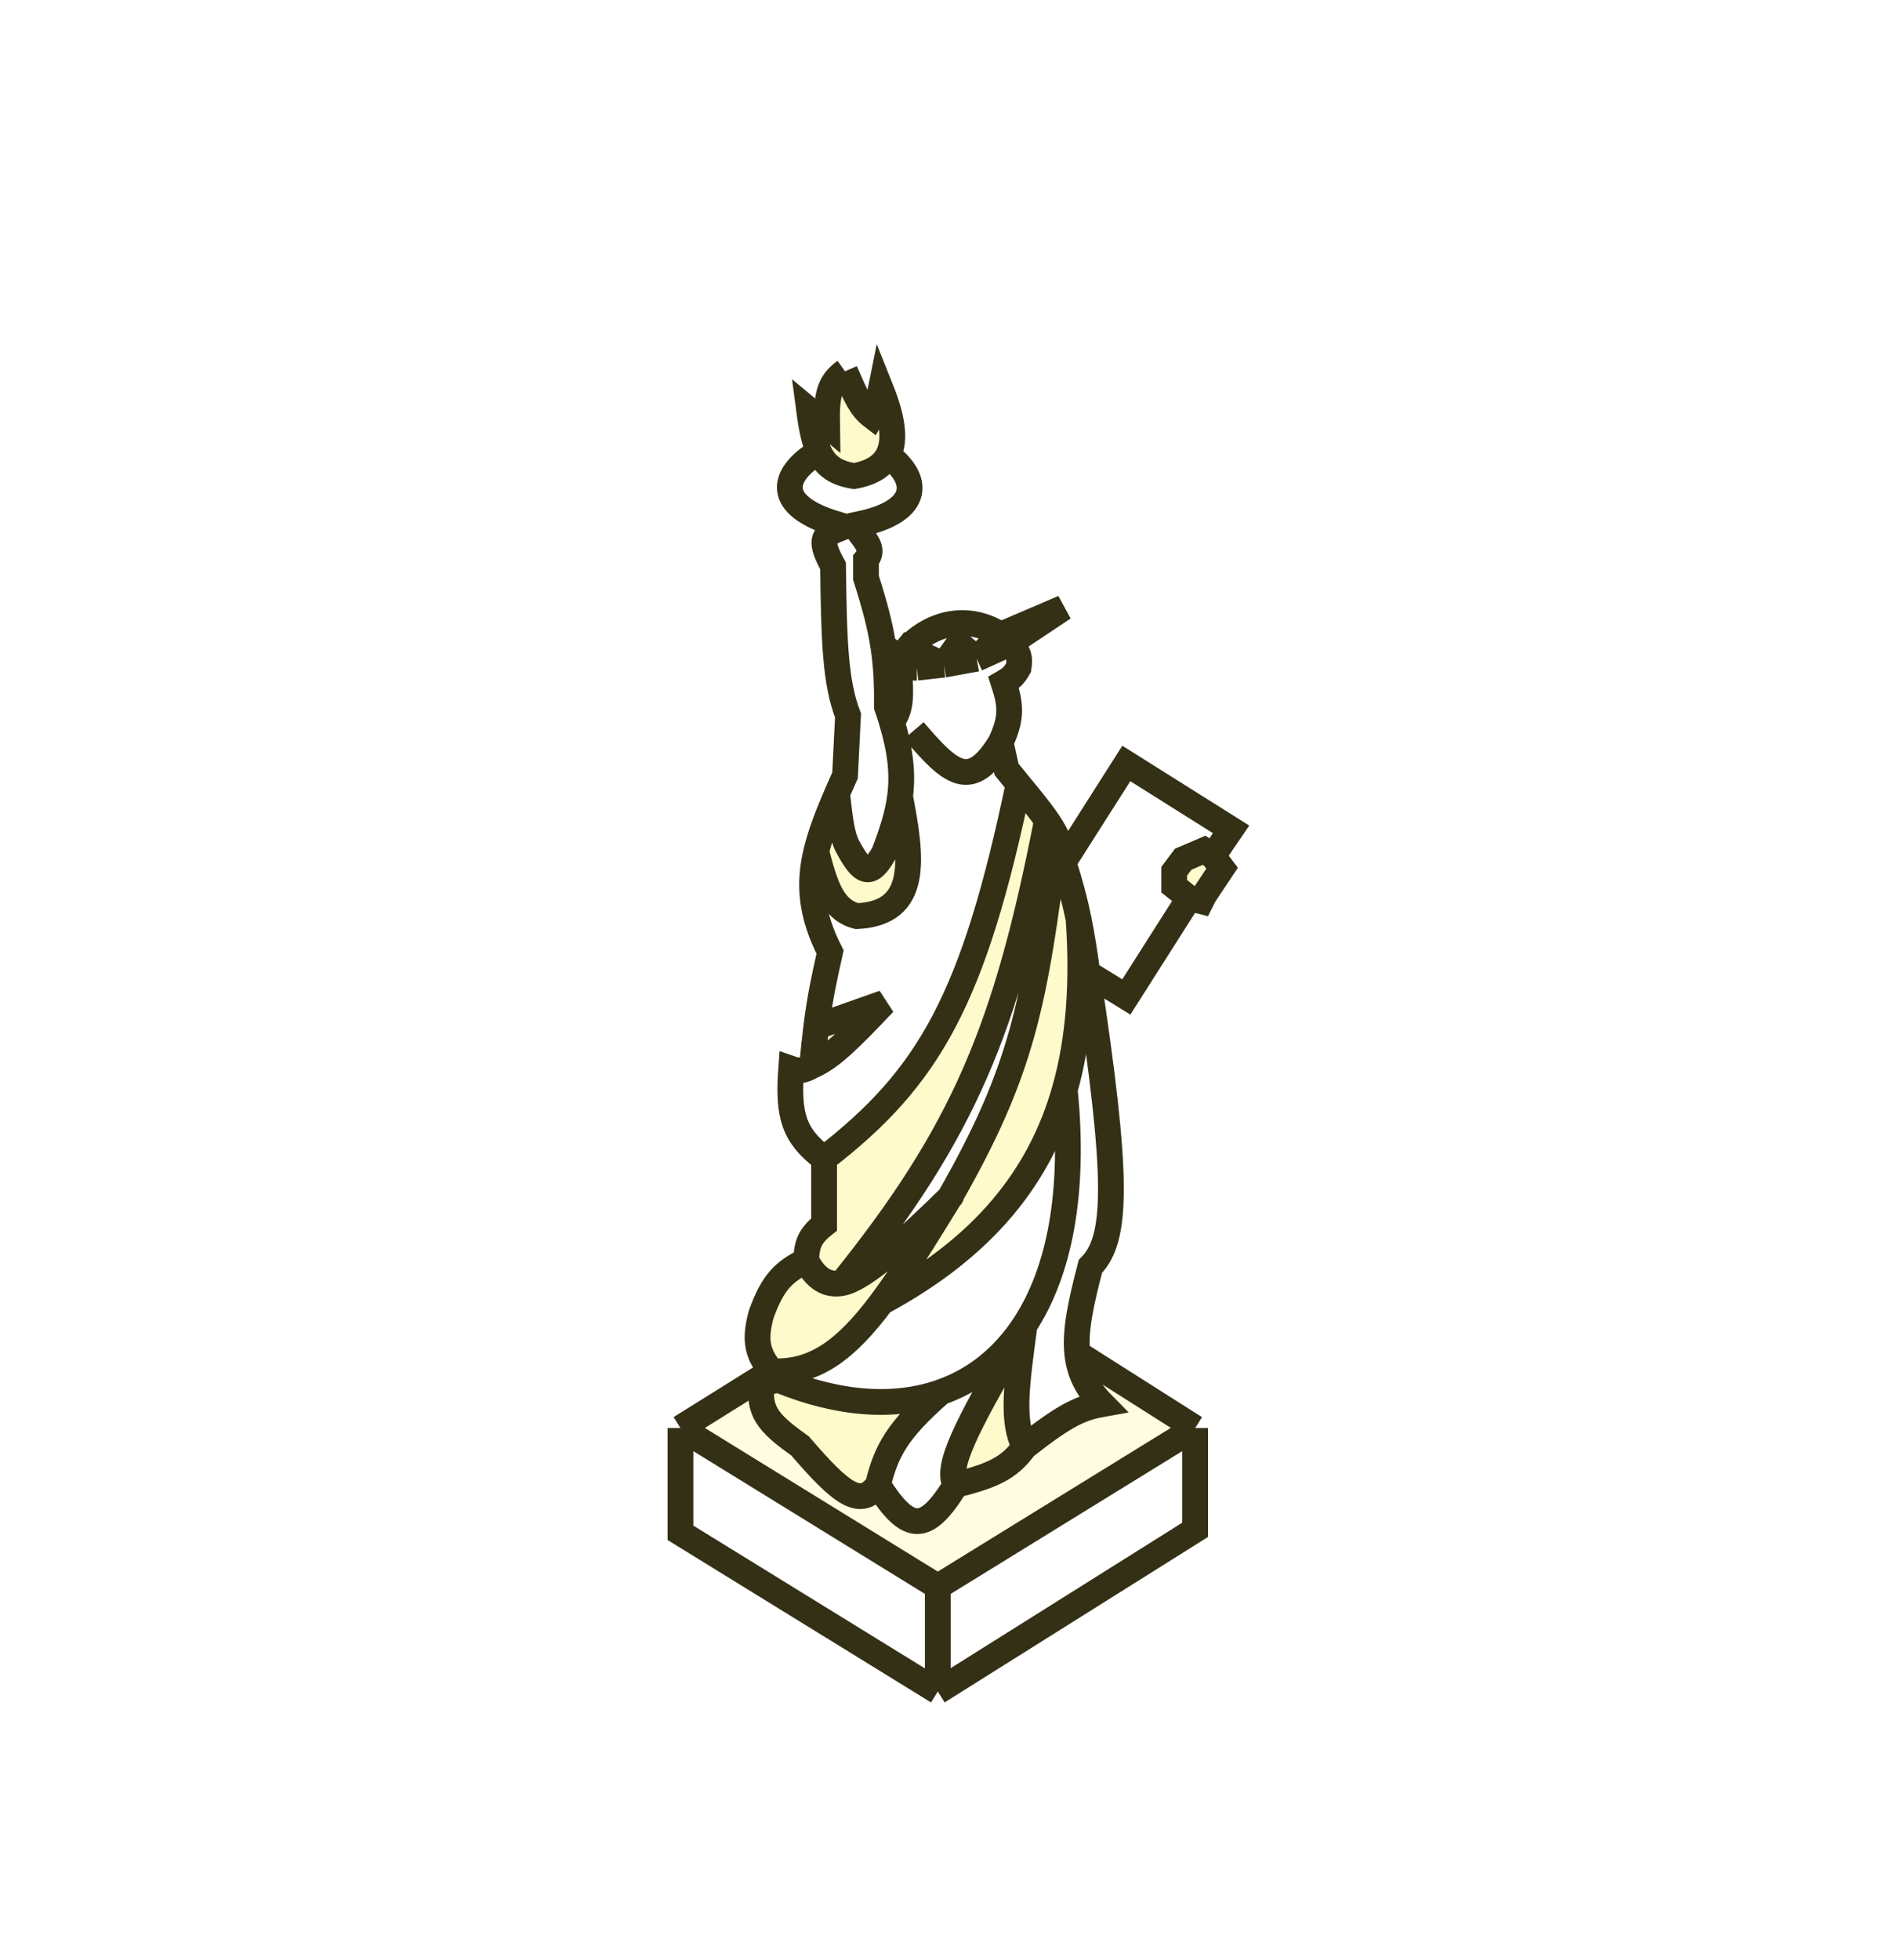<svg width="92" height="95" viewBox="0 0 92 95" fill="none" xmlns="http://www.w3.org/2000/svg">
<g filter="url(#filter0_d_2620_19296)">
<path d="M45.481 72.921L57.962 65.229L52.243 61.601C52.335 62.523 52.702 63.294 53.463 64.068C52.423 64.254 51.687 64.57 49.689 66.147C48.94 67.186 48.122 67.539 46.352 67.986C44.914 70.326 44.068 70.329 42.578 67.986C41.727 69.15 40.797 68.414 38.805 66.1C37.454 65.132 36.832 64.565 36.918 63.342C37.134 63.05 37.304 62.935 37.789 62.907C37.653 62.754 37.528 62.611 37.414 62.472L33 65.229L45.481 72.921Z" fill="#FFFCE1"/>
<path d="M45.481 78V72.921L33 65.229V70.308L45.481 78Z" fill="white"/>
<path d="M45.481 72.921V78L57.962 70.163V65.229L45.481 72.921Z" fill="white"/>
<path d="M42.578 67.986C44.068 70.329 44.914 70.326 46.352 67.986C45.802 67.128 47.06 64.898 48.939 61.57C49.18 61.143 49.431 60.699 49.689 60.237C48.65 61.823 47.265 62.916 45.626 63.491C43.488 65.369 42.989 66.334 42.578 67.986Z" fill="white"/>
<path d="M38.805 66.1C40.797 68.414 41.727 69.15 42.578 67.986C42.989 66.334 43.488 65.369 45.626 63.491C44.522 63.878 43.303 64.03 41.998 63.94C40.674 63.848 39.262 63.506 37.789 62.907C37.304 62.935 37.134 63.05 36.918 63.342C36.832 64.565 37.454 65.132 38.805 66.1Z" fill="#FEFACC"/>
<path d="M46.352 67.986C48.122 67.539 48.94 67.186 49.689 66.147C49.059 64.885 49.285 63.22 49.687 60.258L49.689 60.237C49.431 60.699 49.18 61.143 48.939 61.57C47.06 64.898 45.802 67.128 46.352 67.986Z" fill="#FEFACC"/>
<path d="M49.689 66.147C51.687 64.57 52.423 64.254 53.463 64.068C52.702 63.294 52.335 62.523 52.243 61.601C52.132 60.5 52.413 59.184 52.882 57.392C54.216 56.063 54.248 53.105 52.737 43.17C52.591 42.133 52.468 41.333 52.31 40.558C52.52 43.613 52.339 46.364 51.638 48.83C52.144 53.842 51.366 57.68 49.689 60.237L49.687 60.258C49.285 63.22 49.059 64.885 49.689 66.147Z" fill="white"/>
<path d="M37.414 62.472C37.528 62.611 37.653 62.754 37.789 62.907C39.262 63.506 40.674 63.848 41.998 63.94C43.303 64.03 44.522 63.878 45.626 63.491C47.265 62.916 48.65 61.823 49.689 60.237C51.366 57.68 52.144 53.842 51.638 48.83C50.433 53.072 47.69 56.472 42.753 59.134C41.052 61.407 39.516 62.59 37.414 62.472Z" fill="white"/>
<path d="M39.095 57.102C38.041 57.655 37.504 58.087 36.918 59.714C36.539 61.079 36.793 61.708 37.414 62.472C39.516 62.59 41.052 61.407 42.753 59.134C43.75 57.801 44.804 56.094 46.061 54.054C44.123 55.949 41.942 57.993 40.837 58.199C40.134 58.33 39.567 58.01 39.095 57.102Z" fill="#FEFACC"/>
<path d="M46.061 54.054C44.804 56.094 43.75 57.801 42.753 59.134C47.69 56.472 50.433 53.072 51.638 48.83C52.339 46.364 52.52 43.613 52.31 40.558C52.135 39.703 51.917 38.879 51.576 37.8C51.558 37.35 51.428 36.925 51.211 36.494C50.189 44.682 49.572 47.905 46.061 54.054Z" fill="#FEFACC"/>
<path d="M46.061 54.054C49.572 47.905 50.189 44.682 51.211 36.494C51.091 36.256 50.944 36.016 50.775 35.769C48.81 45.836 46.771 50.84 40.837 58.199C41.942 57.993 44.123 55.949 46.061 54.054Z" fill="white"/>
<path d="M39.966 55.361C39.249 55.931 39.13 56.333 39.095 57.102C39.567 58.01 40.134 58.33 40.837 58.199C46.771 50.84 48.81 45.836 50.775 35.769C50.437 35.277 50.01 34.758 49.526 34.169L49.399 34.015C47.226 44.378 45.098 48.214 39.966 52.168V55.361Z" fill="#FEFACC"/>
<path d="M39.386 47.669C40.282 47.282 41.148 46.441 42.868 44.621L39.587 45.782C39.52 46.317 39.454 46.93 39.386 47.669Z" fill="#FEFACC"/>
<path d="M54.624 33.011L51.576 37.8C51.917 38.879 52.135 39.703 52.31 40.558C52.468 41.333 52.591 42.133 52.737 43.17L54.624 44.331L57.671 39.542L56.946 38.962V38.236L57.381 37.655L58.397 37.22L58.832 37.51C59.116 37.057 59.703 36.204 59.703 36.204L54.624 33.011Z" fill="white"/>
<path d="M58.832 37.51L58.397 37.22L57.381 37.655L56.946 38.236V38.962L57.671 39.542L58.252 39.687L58.397 39.397L59.268 38.091L58.832 37.51Z" fill="#FEFACC"/>
<path d="M42.868 37.365C42.193 38.548 41.816 38.332 41.127 37.075C40.845 36.563 40.748 35.848 40.597 34.463C40.142 35.512 39.792 36.423 39.587 37.282C40.033 39.018 40.401 40.122 41.562 40.413C44.61 40.268 44.219 37.578 43.651 34.608C43.54 35.475 43.267 36.335 42.868 37.365Z" fill="#FEFACC"/>
<path d="M41.127 30.689L40.982 33.592C40.847 33.893 40.718 34.183 40.597 34.463C40.748 35.848 40.845 36.563 41.127 37.075C41.816 38.332 42.193 38.548 42.868 37.365C43.267 36.335 43.54 35.475 43.651 34.608C43.791 33.524 43.679 32.429 43.247 30.98C43.177 30.747 43.1 30.506 43.014 30.254C43.024 29.273 42.987 28.465 42.889 27.689C42.875 27.576 42.859 27.463 42.842 27.352C42.687 26.329 42.418 25.327 41.998 24.014V23.143C42.336 22.73 42.157 22.419 41.708 21.837V21.401C44.465 20.821 44.755 19.37 43.074 18.064C42.816 18.57 42.293 18.923 41.417 19.079C40.556 18.936 40.052 18.614 39.725 17.918H39.676C37.789 19.079 37.644 20.531 40.547 21.401V21.692C39.9 21.956 39.747 22.253 40.401 23.433C40.447 27.132 40.51 29.075 41.127 30.689Z" fill="white"/>
<path d="M38.37 47.814C38.205 50.074 38.493 51.059 39.966 52.168C45.098 48.214 47.226 44.378 49.399 34.015C49.213 33.788 49.019 33.551 48.819 33.302L48.528 31.995C49.085 30.795 49.025 30.174 48.673 29.093C49.018 28.894 49.188 28.75 49.399 28.367C49.486 27.835 49.386 27.587 48.964 27.206L47.367 27.932L45.771 28.222L44.465 28.367H43.594C43.714 29.754 43.701 30.416 43.247 30.98C43.679 32.429 43.791 33.524 43.651 34.608C44.219 37.578 44.61 40.268 41.562 40.413C40.401 40.122 40.033 39.018 39.587 37.282C39.202 38.898 39.333 40.33 40.256 42.154C39.968 43.447 39.771 44.327 39.587 45.782L42.868 44.621C41.148 46.441 40.282 47.282 39.386 47.669C38.961 47.904 38.744 47.945 38.37 47.814Z" fill="white"/>
<path fill-rule="evenodd" clip-rule="evenodd" d="M41.417 19.079C40.556 18.936 40.052 18.614 39.725 17.918C39.499 17.439 39.358 16.783 39.24 15.887L40.111 16.612C40.089 15.269 40.158 14.589 40.982 14L41.044 14.142C41.484 15.156 41.749 15.766 42.288 16.177C42.487 15.839 42.585 15.567 42.723 14.871C43.248 16.181 43.465 17.297 43.074 18.064C42.816 18.57 42.293 18.923 41.417 19.079ZM42.889 27.689C42.875 27.576 42.859 27.463 42.842 27.352L44.465 28.367H43.594C43.714 29.754 43.701 30.416 43.247 30.98C43.177 30.747 43.1 30.506 43.014 30.254C43.024 29.273 42.987 28.465 42.889 27.689ZM44.029 27.41L43.594 27.206L44.465 28.367L45.771 28.222L47.367 27.932L48.964 27.206L51.576 25.465L48.528 26.771L47.367 27.932L46.497 27.206L45.771 28.222L44.029 27.41Z" fill="#FEFACC"/>
<path d="M46.497 27.206L47.367 27.932L48.528 26.771C46.932 25.755 45.191 26.191 44.029 27.41L45.771 28.222L46.497 27.206Z" fill="white"/>
<path d="M45.481 78V72.921M45.481 78L57.962 70.163V65.229M45.481 78L33 70.308V65.229M45.481 72.921L57.962 65.229M45.481 72.921L33 65.229M57.962 65.229L52.243 61.601M33 65.229L37.414 62.472M46.352 67.986C48.122 67.539 48.94 67.186 49.689 66.147M46.352 67.986C44.914 70.326 44.068 70.329 42.578 67.986M46.352 67.986C45.802 67.128 47.06 64.898 48.939 61.57C49.18 61.143 49.431 60.699 49.689 60.237M49.689 66.147C51.687 64.57 52.423 64.254 53.463 64.068C52.702 63.294 52.335 62.523 52.243 61.601M49.689 66.147C49.059 64.885 49.285 63.22 49.687 60.258M42.578 67.986C41.727 69.15 40.797 68.414 38.805 66.1C37.454 65.132 36.832 64.565 36.918 63.342C37.134 63.05 37.304 62.935 37.789 62.907M42.578 67.986C42.989 66.334 43.488 65.369 45.626 63.491M37.789 62.907C37.653 62.754 37.528 62.611 37.414 62.472M37.789 62.907C39.262 63.506 40.674 63.848 41.998 63.94C43.303 64.03 44.522 63.878 45.626 63.491M39.095 57.102C38.041 57.655 37.504 58.087 36.918 59.714C36.539 61.079 36.793 61.708 37.414 62.472M39.095 57.102C39.13 56.333 39.249 55.931 39.966 55.361V52.168M39.095 57.102C39.567 58.01 40.134 58.33 40.837 58.199M39.966 52.168C38.493 51.059 38.205 50.074 38.37 47.814C38.744 47.945 38.961 47.904 39.386 47.669M39.966 52.168C45.098 48.214 47.226 44.378 49.399 34.015M39.386 47.669C40.282 47.282 41.148 46.441 42.868 44.621L39.587 45.782M39.386 47.669C39.454 46.93 39.52 46.317 39.587 45.782M39.725 17.918C40.052 18.614 40.556 18.936 41.417 19.079C42.293 18.923 42.816 18.57 43.074 18.064M39.725 17.918C39.499 17.439 39.358 16.783 39.24 15.887L40.111 16.612C40.089 15.269 40.158 14.589 40.982 14M39.725 17.918H39.676C37.789 19.079 37.644 20.531 40.547 21.401V21.692C39.9 21.956 39.747 22.253 40.401 23.433C40.447 27.132 40.51 29.075 41.127 30.689L40.982 33.592C40.847 33.893 40.718 34.183 40.597 34.463M40.982 14C41.003 14.048 41.023 14.095 41.044 14.142M40.982 14L41.044 14.142M43.074 18.064C43.465 17.297 43.248 16.181 42.723 14.871C42.585 15.567 42.487 15.839 42.288 16.177C41.749 15.766 41.484 15.156 41.044 14.142M43.074 18.064C44.755 19.37 44.465 20.821 41.708 21.401V21.837C42.157 22.419 42.336 22.73 41.998 23.143V24.014C42.418 25.327 42.687 26.329 42.842 27.352M40.597 34.463C40.748 35.848 40.845 36.563 41.127 37.075C41.816 38.332 42.193 38.548 42.868 37.365C43.267 36.335 43.54 35.475 43.651 34.608M40.597 34.463C40.142 35.512 39.792 36.423 39.587 37.282M52.737 43.17C54.248 53.105 54.216 56.063 52.882 57.392C52.413 59.184 52.132 60.5 52.243 61.601M52.737 43.17L54.624 44.331L57.671 39.542M52.737 43.17C52.591 42.133 52.468 41.333 52.31 40.558M51.576 37.8L54.624 33.011L59.703 36.204C59.703 36.204 59.116 37.057 58.832 37.51M51.576 37.8C51.917 38.879 52.135 39.703 52.31 40.558M51.576 37.8C51.558 37.35 51.428 36.925 51.211 36.494M48.528 31.995L48.819 33.302C49.019 33.551 49.213 33.788 49.399 34.015M48.528 31.995C49.085 30.795 49.025 30.174 48.673 29.093C49.018 28.894 49.188 28.75 49.399 28.367C49.486 27.835 49.386 27.587 48.964 27.206M48.528 31.995C47.062 34.392 46.086 33.482 44.32 31.415M48.964 27.206L51.576 25.465L48.528 26.771M48.964 27.206L47.367 27.932M48.528 26.771L47.367 27.932M48.528 26.771C46.932 25.755 45.191 26.191 44.029 27.41M47.367 27.932L46.497 27.206L45.771 28.222M47.367 27.932L45.771 28.222M45.771 28.222L44.465 28.367M45.771 28.222L44.029 27.41M44.465 28.367L43.594 27.206L44.029 27.41M44.465 28.367L42.842 27.352M44.465 28.367H43.594M42.842 27.352C42.859 27.463 42.875 27.576 42.889 27.689M42.889 27.689C42.987 28.465 43.024 29.273 43.014 30.254C43.1 30.506 43.177 30.747 43.247 30.98M42.889 27.689L43.594 28.367M43.594 28.367C43.714 29.754 43.701 30.416 43.247 30.98M58.832 37.51L58.397 37.22L57.381 37.655L56.946 38.236V38.962L57.671 39.542M58.832 37.51L59.268 38.091L58.397 39.397L58.252 39.687L57.671 39.542M37.414 62.472C39.516 62.59 41.052 61.407 42.753 59.134M46.061 54.054C44.804 56.094 43.75 57.801 42.753 59.134M46.061 54.054C45.807 54.304 46.3 53.821 46.061 54.054ZM46.061 54.054C49.572 47.905 50.189 44.682 51.211 36.494M46.061 54.054C44.123 55.949 41.942 57.993 40.837 58.199M42.753 59.134C47.69 56.472 50.433 53.072 51.638 48.83M52.31 40.558C52.52 43.613 52.339 46.364 51.638 48.83M51.638 48.83C52.144 53.842 51.366 57.68 49.689 60.237M49.689 60.237C48.65 61.823 47.265 62.916 45.626 63.491M49.689 60.237L49.687 60.258M49.689 60.237C49.688 60.244 49.688 60.251 49.687 60.258M51.211 36.494C51.091 36.256 50.944 36.016 50.775 35.769M40.837 58.199C46.771 50.84 48.81 45.836 50.775 35.769M50.775 35.769C50.437 35.277 50.01 34.758 49.526 34.169M49.399 34.015C49.442 34.067 49.484 34.118 49.526 34.169M49.399 34.015L49.526 34.169M39.587 45.782C39.771 44.327 39.968 43.447 40.256 42.154C39.333 40.33 39.202 38.898 39.587 37.282M43.651 34.608C44.219 37.578 44.61 40.268 41.562 40.413C40.401 40.122 40.033 39.018 39.587 37.282M43.651 34.608C43.791 33.524 43.679 32.429 43.247 30.98" stroke="#333015" stroke-width="1.25"/>
</g>
<defs>
<filter id="filter0_d_2620_19296" x="20.375" y="4.683" width="52.213" height="90.054" filterUnits="userSpaceOnUse" color-interpolation-filters="sRGB">
<feFlood flood-opacity="0" result="BackgroundImageFix"/>
<feColorMatrix in="SourceAlpha" type="matrix" values="0 0 0 0 0 0 0 0 0 0 0 0 0 0 0 0 0 0 127 0" result="hardAlpha"/>
<feOffset dy="4"/>
<feGaussianBlur stdDeviation="6"/>
<feComposite in2="hardAlpha" operator="out"/>
<feColorMatrix type="matrix" values="0 0 0 0 0 0 0 0 0 0 0 0 0 0 0 0 0 0 0.25 0"/>
<feBlend mode="normal" in2="BackgroundImageFix" result="effect1_dropShadow_2620_19296"/>
<feBlend mode="normal" in="SourceGraphic" in2="effect1_dropShadow_2620_19296" result="shape"/>
</filter>
</defs>
</svg>
